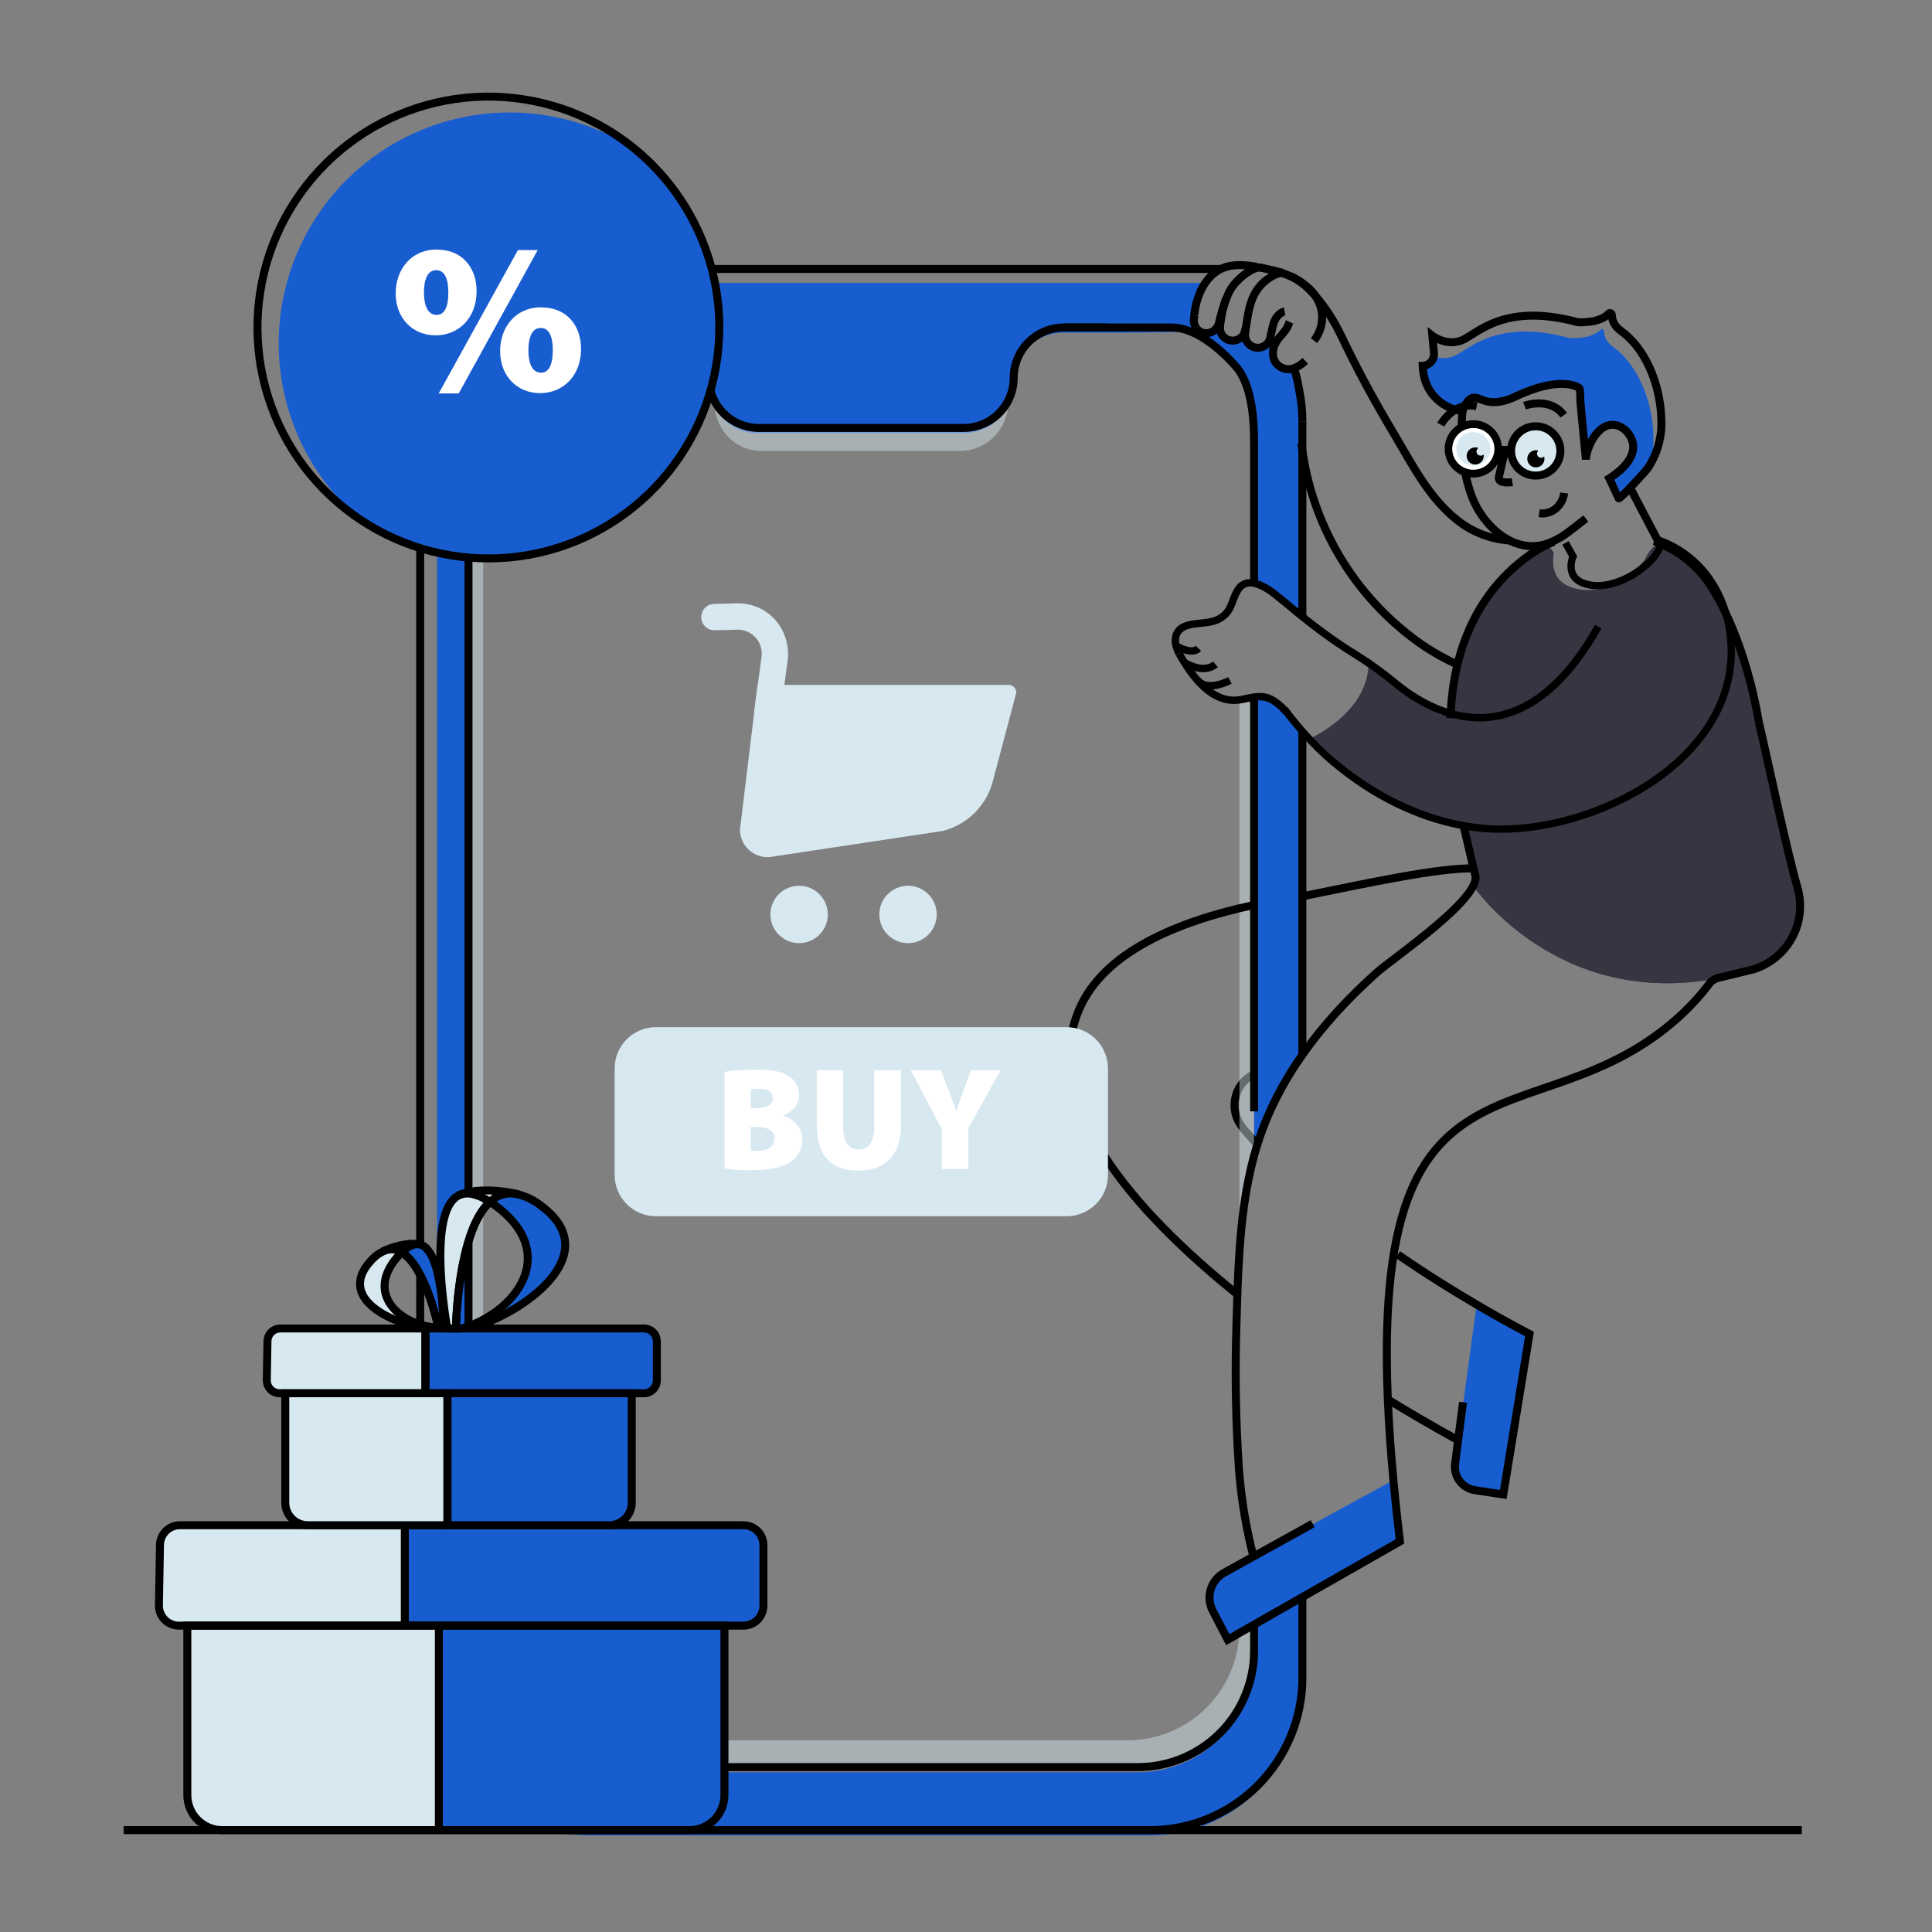 <svg width="250" height="250" viewBox="0 0 250 250" fill="none" xmlns="http://www.w3.org/2000/svg">
<rect x="0" y="0" width="250" height="250" fill="#808080" stroke="none"/>
<path d="M161.628 51.486C163.168 50.492 164.957 49.954 166.79 49.933C167.107 49.933 167.418 49.95 167.723 49.978C167.593 49.433 167.43 48.793 167.223 48.098C166.566 47.769 165.994 47.29 165.555 46.702C165.115 46.112 164.819 45.429 164.69 44.706C164.455 44.746 164.216 44.767 163.977 44.768C163.126 44.771 162.292 44.526 161.577 44.063C161.402 44.025 161.229 43.977 161.06 43.918C160.836 43.958 160.61 43.978 160.382 43.98C159.226 43.987 158.115 43.538 157.288 42.73L155.12 43.48C155.12 43.48 160.68 46.285 161.628 51.486Z" fill="#185DCF"/>
<path d="M162.275 214.302C162.274 218.29 160.689 222.113 157.87 224.933C155.051 227.753 151.227 229.338 147.24 229.34H75.665C71.677 229.338 67.853 227.754 65.033 224.934C62.214 222.114 60.629 218.29 60.627 214.302V58.115C60.626 56.139 61.014 54.182 61.769 52.357C62.524 50.531 63.632 48.872 65.028 47.474C66.425 46.077 68.083 44.968 69.908 44.212C71.733 43.455 73.689 43.065 75.665 43.065H85.23C86.951 43.066 88.602 43.749 89.82 44.965C90.937 46.075 91.606 47.556 91.7 49.127C91.714 49.258 91.721 49.389 91.72 49.52C91.72 49.633 91.72 49.742 91.72 49.852C91.766 50.806 92.013 51.739 92.445 52.59C92.457 52.61 92.465 52.638 92.478 52.657C93 53.682 93.797 54.541 94.779 55.14C95.761 55.739 96.89 56.054 98.04 56.05H124.682C125.536 56.051 126.382 55.884 127.171 55.557C127.96 55.231 128.677 54.752 129.28 54.148C129.741 53.687 130.127 53.156 130.422 52.575C130.435 52.564 130.444 52.55 130.45 52.535C130.889 51.702 131.134 50.781 131.167 49.84C131.167 49.758 131.167 49.682 131.167 49.59C131.187 46.013 133.917 43.057 137.5 43.057H145.577L154.077 42.953C154.25 41.328 154.942 39.617 155.657 38.108C155.896 37.585 156.178 37.083 156.5 36.608H76.278C73.688 36.607 71.123 37.117 68.73 38.108C66.337 39.099 64.162 40.552 62.331 42.383C60.499 44.215 59.047 46.389 58.056 48.782C57.065 51.175 56.555 53.74 56.555 56.33V217.777C56.554 220.367 57.064 222.932 58.055 225.326C59.046 227.719 60.498 229.893 62.33 231.725C64.162 233.556 66.336 235.009 68.729 236C71.123 236.991 73.687 237.5 76.278 237.5H148.802C151.393 237.5 153.957 236.99 156.351 235.999C158.744 235.008 160.918 233.556 162.75 231.724C164.582 229.893 166.035 227.718 167.026 225.325C168.017 222.932 168.527 220.368 168.527 217.777V206.66L162.277 210.222L162.275 214.302Z" fill="#185DCF"/>
<path d="M164.455 90.543C163.705 89.77 162.98 90.971 162.275 90.15V149.558C162.715 147.936 163.259 146.343 163.902 144.791C164.047 144.451 164.192 144.108 164.342 143.771C164.66 143.073 164.992 142.386 165.342 141.703C165.437 141.508 165.535 141.323 165.637 141.138C165.74 140.953 165.865 140.716 165.982 140.516C166.182 140.151 166.397 139.786 166.617 139.428C166.767 139.158 166.935 138.898 167.1 138.636C167.223 138.428 167.35 138.228 167.485 138.036C167.63 137.801 167.788 137.568 167.94 137.341C168.128 137.058 168.325 136.776 168.52 136.498V94.18C167.77 93.596 167.02 92.981 166.315 92.348C165.673 91.768 165.053 91.168 164.455 90.543Z" fill="#185DCF"/>
<path d="M167.93 49.25C167.065 50.34 165.993 49.425 164.598 49.425C163.328 49.425 162.597 51.48 161.792 50.653C161.837 50.763 161.385 52.403 161.422 52.513C161.545 52.843 161.655 53.188 161.753 53.532V53.545C161.878 53.987 161.972 54.428 162.055 54.883C162.075 54.985 162.097 55.097 162.11 55.208C162.145 55.44 162.18 55.682 162.2 55.922C162.227 56.145 162.243 56.368 162.247 56.593C162.27 56.843 162.275 57.115 162.275 57.385V74.885C162.479 75.055 162.649 75.263 162.775 75.498C163.775 77.323 164.733 75.955 165.803 77.748C166.373 78.672 167.552 79.395 168.157 78.725C168.38 78.475 168.518 77.405 168.518 77.005V55.86C168.517 54.856 168.443 53.853 168.295 52.86C168.25 52.483 168.01 49.633 167.93 49.25Z" fill="#185DCF"/>
<path d="M91.728 49.178C92.18 50.02 92.428 50.957 92.453 51.913C92.021 51.062 91.774 50.13 91.728 49.178Z" fill="#185DCF"/>
<path d="M131.168 49.162C131.134 50.103 130.889 51.024 130.45 51.857C130.498 50.919 130.743 50.001 131.168 49.162Z" fill="#185DCF"/>
<path d="M226.875 125.44C202.99 132.897 190.643 114.632 190.643 114.632C191.545 113.295 190.18 110.78 190.18 110.78L189.35 106.53C178.798 106.012 169.25 95.727 169.25 95.727C182.903 93.307 177.018 85.13 177.018 85.13L186.43 92.5L187.45 92.41C187.575 79.66 195.602 73.705 198.117 71.687C200.632 69.67 201.062 71.672 201.062 71.672C201.062 71.672 199.958 75.752 204.673 76.317C209.388 76.882 212.84 72.465 212.84 72.465C214.457 68.84 216.32 71.087 216.32 71.087C224.402 75.387 225.865 86.027 227.6 93.462C228.798 98.557 231.078 109.537 232.6 114.887C233.133 116.739 233.026 118.716 232.298 120.5C231.812 121.671 231.074 122.72 230.137 123.574C229.2 124.428 228.086 125.065 226.875 125.44Z" fill="#353642"/>
<path d="M226.875 125.44C202.99 132.897 190.643 114.632 190.643 114.632C191.545 113.295 190.18 110.78 190.18 110.78L189.35 106.53C178.798 106.012 169.25 95.727 169.25 95.727C178.295 91.205 177.018 85.13 177.018 85.13L186.43 92.5L187.45 92.41C187.575 79.66 195.602 73.705 198.117 71.687C200.632 69.67 201.062 71.672 201.062 71.672C201.062 71.672 199.958 75.752 204.673 76.317C209.388 76.882 212.84 72.465 212.84 72.465C214.457 68.84 216.32 71.087 216.32 71.087C224.402 75.387 225.865 86.027 227.6 93.462C228.798 98.557 231.078 109.537 232.6 114.887C233.133 116.739 233.026 118.716 232.298 120.5C231.812 121.671 231.074 122.72 230.137 123.574C229.2 124.428 228.086 125.065 226.875 125.44Z" fill="#353642"/>
<path d="M198.723 61.056C200.215 61.056 201.425 59.846 201.425 58.353C201.425 56.86 200.215 55.651 198.723 55.651C197.23 55.651 196.02 56.86 196.02 58.353C196.02 59.846 197.23 61.056 198.723 61.056Z" fill="#D7E8F0"/>
<path d="M202.405 63.795C202.17 65.525 200.702 66.655 199.172 66.405" stroke="black" stroke-width="1.032" stroke-miterlimit="10"/>
<path d="M184.29 48.725C184.547 49.901 185.166 50.966 186.061 51.771C186.956 52.577 188.081 53.081 189.277 53.212C189.387 52.731 189.612 52.285 189.932 51.91C191.297 50.357 191.815 53.327 196.135 51.29C202.135 48.457 204.342 50.192 204.342 50.192C204.537 50.345 204.487 51.71 204.51 51.942C204.64 53.355 204.76 54.762 204.907 56.175C204.992 57.035 205.075 57.89 205.157 58.745C205.241 58.602 205.333 58.465 205.432 58.332C206.012 56.43 207.625 54.202 209.682 55.217C210.101 55.43 210.462 55.739 210.737 56.12C212.08 57.96 210.987 59.69 209.53 60.957C209.16 61.352 208.748 61.706 208.302 62.012C208.53 62.512 209.462 64.477 209.462 64.485C209.557 64.685 213.025 60.915 213.285 60.502C213.684 59.486 213.908 58.409 213.947 57.317C214.092 52.832 212.37 47.567 208.785 44.927C207.897 44.272 207.587 43.652 207.535 42.785C207.532 42.738 207.515 42.693 207.486 42.656C207.458 42.619 207.418 42.592 207.374 42.578C207.329 42.563 207.281 42.563 207.237 42.576C207.192 42.589 207.152 42.616 207.122 42.652C205.957 43.942 203.14 43.755 203.14 43.755C193.39 41.11 190.025 45.395 188.04 46.127C187.232 46.416 186.348 46.416 185.54 46.127C185.487 46.397 185.362 46.646 185.177 46.849C184.992 47.051 184.755 47.2 184.492 47.277L184.535 47.732C184.571 48.081 184.484 48.432 184.29 48.725Z" fill="#185DCF"/>
<path d="M205.21 67.097C204.568 67.597 202.772 69.037 202.055 69.465C201.529 69.783 200.976 70.055 200.402 70.277C196.087 71.905 192.042 68.205 190.56 64.502C189.34 61.45 189.06 58.04 189.148 54.78C189.163 54.442 189.175 54.097 189.202 53.752C189.199 53.731 189.199 53.71 189.202 53.69C189.216 53.532 189.239 53.376 189.273 53.222C189.381 52.741 189.606 52.294 189.928 51.92C191.29 50.37 191.808 53.34 196.128 51.3C202.128 48.467 204.337 50.202 204.337 50.202C204.53 50.355 204.48 51.72 204.503 51.952C204.633 53.367 204.752 54.772 204.902 56.185C204.985 57.047 205.067 57.9 205.152 58.755C205.172 58.99 205.195 59.217 205.215 59.45C205.245 59.072 205.317 58.697 205.428 58.335C206.008 56.432 207.62 54.207 209.678 55.22C210.096 55.433 210.457 55.742 210.732 56.122C212.075 57.962 210.982 59.692 209.525 60.96C209.155 61.277 208.764 61.569 208.355 61.835L208.245 61.905L208.3 62.015C208.528 62.515 209.458 64.482 209.458 64.487C209.553 64.687 213.02 60.92 213.283 60.505C214.186 59.111 214.751 57.526 214.935 55.875C214.957 55.667 214.97 55.467 214.977 55.26C215.122 50.775 213.4 45.51 209.815 42.87C208.925 42.215 208.615 41.595 208.565 40.727C208.562 40.681 208.545 40.636 208.516 40.599C208.488 40.562 208.449 40.534 208.404 40.52C208.36 40.505 208.312 40.505 208.267 40.519C208.222 40.532 208.182 40.558 208.152 40.595C206.987 41.885 204.167 41.697 204.167 41.697C194.43 39.052 191.052 43.337 189.07 44.07C187.087 44.802 185.348 43.45 185.348 43.45L185.555 45.667C185.569 45.819 185.559 45.973 185.527 46.122C185.475 46.391 185.349 46.641 185.165 46.843C184.98 47.046 184.743 47.194 184.48 47.272C184.38 47.309 184.276 47.33 184.17 47.335H184.092C184.111 47.797 184.172 48.256 184.273 48.707C184.53 49.885 185.152 50.952 186.049 51.757C186.946 52.562 188.074 53.065 189.273 53.195" stroke="black" stroke-width="1.032" stroke-miterlimit="10"/>
<path d="M190.645 60.79C192.138 60.79 193.348 59.58 193.348 58.087C193.348 56.595 192.138 55.385 190.645 55.385C189.153 55.385 187.943 56.595 187.943 58.087C187.943 59.58 189.153 60.79 190.645 60.79Z" fill="#D7E8F0"/>
<path d="M199.85 59.362C199.852 59.582 199.788 59.798 199.667 59.981C199.546 60.165 199.373 60.308 199.17 60.393C198.967 60.478 198.744 60.502 198.528 60.459C198.312 60.417 198.114 60.312 197.958 60.157C197.802 60.002 197.695 59.805 197.652 59.589C197.609 59.374 197.63 59.15 197.714 58.947C197.798 58.744 197.94 58.57 198.123 58.447C198.305 58.325 198.52 58.26 198.74 58.26C198.848 58.258 198.955 58.274 199.058 58.307C199.004 58.358 198.962 58.419 198.932 58.486C198.902 58.554 198.886 58.627 198.885 58.7C198.886 58.842 198.944 58.977 199.044 59.077C199.145 59.176 199.281 59.233 199.423 59.233C199.494 59.232 199.565 59.217 199.63 59.188C199.695 59.16 199.754 59.117 199.803 59.065C199.835 59.161 199.851 59.261 199.85 59.362Z" fill="black"/>
<path d="M191.993 59C191.992 59.218 191.927 59.432 191.805 59.613C191.684 59.794 191.511 59.936 191.309 60.019C191.108 60.102 190.886 60.124 190.671 60.081C190.457 60.038 190.261 59.933 190.106 59.779C189.952 59.624 189.847 59.428 189.804 59.214C189.761 59 189.783 58.778 189.866 58.576C189.95 58.374 190.091 58.202 190.272 58.08C190.453 57.958 190.667 57.893 190.885 57.892C191.029 57.892 191.172 57.92 191.305 57.975C191.23 58.025 191.168 58.093 191.124 58.172C191.081 58.251 191.057 58.34 191.055 58.43C191.055 58.5 191.07 58.569 191.097 58.634C191.124 58.699 191.164 58.758 191.214 58.807C191.264 58.856 191.323 58.895 191.388 58.921C191.453 58.947 191.522 58.961 191.593 58.96C191.662 58.961 191.73 58.948 191.794 58.922C191.858 58.895 191.916 58.857 191.965 58.807C191.982 58.87 191.991 58.935 191.993 59Z" fill="black"/>
<path d="M194.735 58.309C194.735 58.309 194.043 61.387 193.96 61.697C193.71 62.697 195.695 62.387 195.695 62.387" stroke="black" stroke-width="1.032" stroke-miterlimit="10"/>
<path d="M197.275 52.5C197.275 52.5 200.537 51.278 202.352 53.728" stroke="black" stroke-width="1.032" stroke-miterlimit="10"/>
<path d="M186.43 54.948C186.43 54.948 188.11 51.895 191.08 52.573" stroke="black" stroke-width="1.032" stroke-miterlimit="10"/>
<path d="M198.723 61.545C200.486 61.545 201.915 60.116 201.915 58.353C201.915 56.59 200.486 55.16 198.723 55.16C196.959 55.16 195.53 56.59 195.53 58.353C195.53 60.116 196.959 61.545 198.723 61.545Z" stroke="black" stroke-width="1.032" stroke-miterlimit="10"/>
<path d="M190.645 61.279C192.408 61.279 193.838 59.85 193.838 58.087C193.838 56.324 192.408 54.895 190.645 54.895C188.882 54.895 187.453 56.324 187.453 58.087C187.453 59.85 188.882 61.279 190.645 61.279Z" stroke="black" stroke-width="1.032" stroke-miterlimit="10"/>
<path d="M190.643 55.917H190.715C191.29 55.926 191.838 56.164 192.238 56.577C192.637 56.99 192.857 57.545 192.848 58.12C192.838 58.695 192.601 59.242 192.188 59.642C191.775 60.042 191.22 60.261 190.645 60.252H190.577C190.003 60.243 189.455 60.006 189.055 59.593C188.655 59.18 188.436 58.625 188.445 58.05C188.454 57.475 188.691 56.927 189.104 56.527C189.518 56.127 190.073 55.908 190.648 55.917H190.643ZM190.648 55.4C189.936 55.388 189.248 55.66 188.736 56.155C188.224 56.651 187.93 57.329 187.919 58.041C187.907 58.753 188.179 59.441 188.674 59.953C189.17 60.464 189.848 60.758 190.56 60.77H190.65C191.362 60.781 192.05 60.51 192.561 60.014C193.073 59.519 193.367 58.841 193.379 58.129C193.39 57.416 193.118 56.729 192.623 56.217C192.128 55.706 191.45 55.411 190.738 55.4H190.648Z" fill="white"/>
<path d="M195.53 58.248L193.835 58.193" stroke="black" stroke-width="1.032" stroke-miterlimit="10"/>
<path d="M197.925 172.623L194.535 193.388L190.863 192.838C190.067 192.713 189.353 192.279 188.874 191.632C188.396 190.985 188.191 190.175 188.305 189.378L188.577 187.15L191.077 168.825C195.147 171.21 197.925 172.623 197.925 172.623Z" fill="#185DCF"/>
<path d="M181.153 199.46L168.528 206.71L162.278 210.308L160.363 211.41C160.366 211.374 160.366 211.337 160.363 211.3L158.863 212.155L156.933 208.448C156.482 207.592 156.386 206.593 156.666 205.667C156.947 204.741 157.58 203.962 158.43 203.5L180.305 191.523L180.325 191.723L181.153 199.46Z" fill="#185DCF"/>
<path d="M162.69 148.145C162.552 147.96 162.415 147.78 162.275 147.622C161.482 146.67 160.705 146.03 160.18 144.947C159.761 144.066 159.641 143.073 159.836 142.117C160.031 141.161 160.532 140.294 161.262 139.648C161.565 139.387 161.901 139.169 162.262 139" stroke="black" stroke-width="1.032" stroke-miterlimit="10"/>
<path d="M189.313 181.453L188.578 187.145L188.295 189.373C188.182 190.17 188.386 190.98 188.865 191.627C189.343 192.275 190.057 192.708 190.853 192.833L194.525 193.383L197.915 172.618C197.915 172.618 195.138 171.205 191.073 168.815C188.165 167.105 184.573 164.893 180.888 162.343" stroke="black" stroke-width="1.032" stroke-miterlimit="10"/>
<path d="M188.688 186.37C188.688 186.37 184.722 184.233 179.688 181.155" stroke="black" stroke-width="1.032" stroke-miterlimit="10"/>
<g opacity="0.68">
<path opacity="0.68" d="M162.275 90.467V149.557C161.18 153.602 160.658 157.807 160.38 162.037V90.617C160.995 91.417 161.627 89.702 162.275 90.467Z" fill="#D7E8F0"/>
<path opacity="0.68" d="M162.275 210.223V213.62C162.274 217.608 160.689 221.432 157.87 224.251C155.051 227.071 151.227 228.656 147.24 228.658H75.665C71.677 228.656 67.853 227.072 65.033 224.252C62.214 221.432 60.629 217.608 60.627 213.62V57.433C60.626 55.457 61.014 53.501 61.769 51.675C62.524 49.849 63.632 48.19 65.028 46.792C66.425 45.395 68.083 44.286 69.908 43.529C71.733 42.773 73.689 42.383 75.665 42.383H85.23C85.669 42.384 86.107 42.428 86.537 42.513C86.826 42.573 87.109 42.652 87.388 42.748C87.51 42.795 87.638 42.843 87.752 42.893C87.948 42.974 88.138 43.066 88.323 43.168C88.545 43.288 88.759 43.421 88.965 43.568C89.103 43.663 89.233 43.76 89.358 43.863C89.483 43.965 89.675 44.14 89.82 44.283L90.82 45.573C90.912 45.727 90.995 45.885 91.07 46.048L91.435 46.97C91.485 47.138 91.532 47.303 91.567 47.47L91.657 47.993C91.67 48.063 91.677 48.138 91.685 48.208C91.688 48.242 91.688 48.276 91.685 48.31C91.7 48.475 91.713 48.635 91.713 48.81V48.878C91.713 48.983 91.713 49.078 91.713 49.175C91.706 49.16 91.697 49.145 91.685 49.133C91.403 48.598 91.04 48.11 90.61 47.685C89.439 46.513 87.85 45.854 86.192 45.853H76.995C75.093 45.854 73.209 46.23 71.451 46.959C69.694 47.688 68.098 48.757 66.754 50.104C65.41 51.45 64.344 53.048 63.618 54.807C62.892 56.566 62.52 58.45 62.523 60.353V210.713C62.523 214.552 64.047 218.234 66.761 220.949C69.475 223.665 73.156 225.191 76.995 225.193H145.91C149.626 225.192 153.199 223.762 155.889 221.198C158.58 218.635 160.18 215.134 160.36 211.423C160.364 211.386 160.364 211.349 160.36 211.313L162.275 210.223Z" fill="#D7E8F0"/>
<path opacity="0.68" d="M130.45 51.858C130.45 51.953 130.45 52.042 130.45 52.14C130.441 53.791 129.778 55.372 128.607 56.537C127.436 57.701 125.852 58.355 124.2 58.355H98.543C95.085 58.355 92.472 55.53 92.457 52.07C92.457 52.015 92.457 51.968 92.457 51.913C92.974 52.954 93.772 53.831 94.76 54.442C95.749 55.054 96.89 55.376 98.052 55.373H124.683C125.536 55.374 126.382 55.206 127.171 54.88C127.96 54.553 128.677 54.074 129.28 53.47C129.752 52.997 130.147 52.453 130.45 51.858Z" fill="#D7E8F0"/>
</g>
<path d="M168.527 115.982C177.42 114.175 186.053 112.307 190.643 112.37" stroke="black" stroke-width="1.032" stroke-miterlimit="10"/>
<path d="M160.12 167.499C146.64 156.637 134.407 142.704 139.665 130.567C142.827 123.249 152.187 119.262 162.275 117.099" stroke="black" stroke-width="1.032" stroke-miterlimit="10"/>
<path d="M189.415 107.015C189.635 107.807 190.643 112.372 190.89 113.197C191.805 116.175 180.16 124.052 178.188 125.822C174.648 128.98 171.298 132.535 168.528 136.497C166.686 139.083 165.135 141.864 163.903 144.79C163.259 146.343 162.716 147.935 162.275 149.557C161.18 153.602 160.658 157.807 160.38 162.037C160.16 165.242 160.078 168.46 159.988 171.602C159.803 177.632 159.898 183.697 160.293 189.707C160.32 190.087 160.348 190.457 160.38 190.837C160.692 194.407 161.296 197.944 162.188 201.415V201.437" stroke="black" stroke-width="1.032" stroke-miterlimit="10"/>
<path d="M187.693 92.93C188.07 81.222 193.385 74.972 198.117 71.68C199.038 71.049 200.026 70.522 201.062 70.108" stroke="black" stroke-width="1.032" stroke-miterlimit="10"/>
<path d="M214.052 70.03C214.272 70.113 214.485 70.203 214.7 70.293L214.935 70.395C215.454 70.621 215.96 70.877 216.45 71.16C218.142 72.124 219.619 73.424 220.792 74.978C220.838 75.022 220.875 75.073 220.902 75.13C221.107 75.42 221.307 75.715 221.502 76.02C223.232 78.77 224.845 82.483 226.077 86.77C226.713 88.97 227.221 91.204 227.6 93.463" stroke="black" stroke-width="1.032" stroke-miterlimit="10"/>
<path d="M227.6 93.46C228.797 98.555 231.08 109.537 232.6 114.885C233.133 116.737 233.026 118.715 232.297 120.5C231.812 121.671 231.074 122.72 230.137 123.574C229.2 124.428 228.086 125.065 226.875 125.44L222.352 126.535C221.879 126.652 221.461 126.929 221.17 127.32C220.144 128.676 219.005 129.944 217.767 131.11C198.202 149.53 174.66 130.462 180.305 191.527L180.325 191.727C180.553 194.172 180.829 196.75 181.152 199.46L168.527 206.66L162.277 210.222L160.37 211.312L158.87 212.167L156.94 208.46C156.485 207.604 156.386 206.602 156.665 205.673C156.944 204.745 157.578 203.963 158.43 203.5L160.38 202.417L162.187 201.417L162.275 201.37L168.525 197.91L169.855 197.16" stroke="black" stroke-width="1.032" stroke-miterlimit="10"/>
<path d="M168.53 206.66V217.093C168.529 222.325 166.45 227.343 162.75 231.042C159.05 234.742 154.032 236.82 148.8 236.82H74.103C71.512 236.82 68.946 236.31 66.552 235.319C64.159 234.328 61.983 232.875 60.151 231.043C58.319 229.211 56.866 227.036 55.874 224.643C54.883 222.249 54.373 219.683 54.373 217.093V54.53C54.373 51.939 54.883 49.374 55.874 46.98C56.866 44.587 58.319 42.412 60.151 40.58C61.983 38.748 64.159 37.295 66.552 36.304C68.946 35.312 71.512 34.803 74.103 34.803H157.875" stroke="black" stroke-width="1.032" stroke-miterlimit="10"/>
<path d="M168.527 54.53C168.529 53.176 168.392 51.826 168.12 50.5C168.12 50.5 167.755 48.292 167.405 47.68" stroke="black" stroke-width="1.032" stroke-miterlimit="10"/>
<path d="M168.527 136.49V115.988V94.606" stroke="black" stroke-width="1.032" stroke-miterlimit="10"/>
<path d="M168.527 54.532V66.1V79.837" stroke="black" stroke-width="1.032" stroke-miterlimit="10"/>
<path d="M188.577 86V85.982C186.441 85.025 184.427 83.815 182.577 82.38C174.858 76.441 169.795 67.694 168.49 58.042C168.457 57.804 168.427 57.564 168.4 57.322" stroke="black" stroke-width="1.032" stroke-miterlimit="10"/>
<path d="M162.28 143.807V90.447" stroke="black" stroke-width="1.032" stroke-miterlimit="10"/>
<path d="M162.28 75.456V57.435C162.28 54.153 161.992 50.263 160.225 47.785C160.225 47.785 155.937 42.378 151.58 42.378H137.675" stroke="black" stroke-width="1.032" stroke-miterlimit="10"/>
<path d="M143.277 42.378H137.675C135.951 42.378 134.298 43.063 133.079 44.282C131.86 45.501 131.175 47.154 131.175 48.878C131.175 50.602 130.49 52.255 129.271 53.474C128.052 54.693 126.399 55.378 124.675 55.378H98.22C96.496 55.378 94.843 54.693 93.624 53.474C92.405 52.255 91.72 50.602 91.72 48.878C91.72 47.154 91.035 45.501 89.816 44.282C88.597 43.063 86.944 42.378 85.22 42.378H75.665C71.674 42.38 67.847 43.968 65.026 46.792C62.205 49.616 60.621 53.444 60.623 57.435V213.62C60.624 217.609 62.21 221.434 65.031 224.254C67.851 227.074 71.676 228.659 75.665 228.66H147.238C151.226 228.659 155.051 227.074 157.872 224.254C160.692 221.434 162.278 217.609 162.28 213.62V210.225" stroke="black" stroke-width="1.032" stroke-miterlimit="10"/>
<path d="M166.99 35.73C169.712 36.895 172.255 40.748 173.49 43.325C175.78 48.108 177.777 51.768 180.49 56.325C182.812 60.233 184.942 64.466 188.595 67.326C190.528 68.861 192.882 69.774 195.345 69.943" stroke="black" stroke-width="1.032" stroke-miterlimit="10"/>
<path d="M93.078 42.382C93.075 47.781 91.611 53.079 88.839 57.712C86.067 62.346 82.093 66.141 77.337 68.697C72.581 71.252 67.222 72.472 61.828 72.226C56.434 71.98 51.209 70.278 46.705 67.3C40.869 62.388 37.132 55.431 36.26 47.853C35.388 40.275 37.447 32.651 42.016 26.542C46.584 20.433 53.316 16.303 60.831 14.998C68.347 13.693 76.077 15.312 82.438 19.522C85.774 22.324 88.455 25.822 90.293 29.772C92.132 33.721 93.082 38.026 93.078 42.382Z" fill="#185DCF"/>
<path d="M121.995 107.525L100.215 110.808C99.687 110.943 99.135 110.956 98.6 110.845C98.067 110.734 97.565 110.503 97.134 110.168C96.703 109.834 96.355 109.406 96.115 108.916C95.875 108.426 95.75 107.888 95.75 107.343L98.028 88.628H130.51C130.775 88.628 131.029 88.733 131.217 88.921C131.405 89.108 131.51 89.363 131.51 89.628L128.402 101.353C127.961 102.849 127.138 104.204 126.015 105.286C124.891 106.368 123.506 107.14 121.995 107.525Z" fill="#D7E8F0"/>
<path d="M103.402 122.042C105.453 122.042 107.115 120.38 107.115 118.33C107.115 116.279 105.453 114.617 103.402 114.617C101.352 114.617 99.69 116.279 99.69 118.33C99.69 120.38 101.352 122.042 103.402 122.042Z" fill="#D7E8F0"/>
<path d="M117.498 122.042C119.548 122.042 121.21 120.38 121.21 118.33C121.21 116.279 119.548 114.617 117.498 114.617C115.447 114.617 113.785 116.279 113.785 118.33C113.785 120.38 115.447 122.042 117.498 122.042Z" fill="#D7E8F0"/>
<path d="M100.975 92.549L97.593 92.097L98.543 84.982C98.603 84.539 98.566 84.088 98.435 83.661C98.304 83.234 98.081 82.84 97.783 82.507C97.484 82.174 97.117 81.91 96.707 81.733C96.296 81.556 95.852 81.471 95.405 81.482L92.49 81.557C92.037 81.569 91.599 81.4 91.271 81.088C90.943 80.776 90.752 80.347 90.74 79.894C90.734 79.671 90.772 79.448 90.853 79.239C90.933 79.029 91.053 78.838 91.207 78.676C91.362 78.513 91.546 78.382 91.751 78.291C91.956 78.2 92.176 78.15 92.4 78.144L95.317 78.07C96.336 78.037 97.347 78.247 98.268 78.682C99.19 79.117 99.995 79.763 100.617 80.57C101.157 81.289 101.548 82.109 101.767 82.981C101.986 83.853 102.03 84.76 101.895 85.65L100.975 92.549Z" fill="#D7E8F0"/>
<path d="M138.03 132.918H84.875C81.926 132.918 79.535 135.309 79.535 138.258V152.04C79.535 154.99 81.926 157.38 84.875 157.38H138.03C140.979 157.38 143.37 154.99 143.37 152.04V138.258C143.37 135.309 140.979 132.918 138.03 132.918Z" fill="#D7E8F0"/>
<path d="M59.635 171.908C66.535 169.908 72.455 162.355 64.17 156.105C63.867 155.885 63.585 155.685 63.315 155.525C63.769 155.08 64.327 154.755 64.938 154.578C65.548 154.402 66.193 154.379 66.815 154.513C66.835 154.513 66.862 154.513 66.882 154.528C66.925 154.532 66.968 154.543 67.007 154.56C67.91 154.768 68.918 155.258 70.04 156.105C78.312 162.355 66.873 170.468 59.635 171.908Z" fill="#185DCF"/>
<path d="M93.75 138.698C95.084 138.497 96.431 138.402 97.78 138.413C99.597 138.413 100.695 138.546 101.68 139.038C102.194 139.258 102.631 139.625 102.938 140.093C103.244 140.561 103.406 141.109 103.402 141.668C103.402 142.728 102.815 143.771 101.32 144.338V144.376C102.872 144.811 103.82 145.966 103.82 147.481C103.821 148.028 103.691 148.568 103.44 149.055C103.19 149.543 102.826 149.963 102.38 150.281C101.432 151.001 99.845 151.418 97.13 151.418C96.003 151.441 94.876 151.365 93.763 151.191L93.75 138.698ZM97.138 143.411H97.828C99.285 143.411 99.987 142.911 99.987 142.086C99.987 141.336 99.418 140.876 98.265 140.876C97.891 140.869 97.517 140.894 97.147 140.951L97.138 143.411ZM97.138 148.883C97.465 148.916 97.794 148.928 98.123 148.918C99.257 148.918 100.222 148.463 100.222 147.331C100.222 146.251 99.237 145.831 97.95 145.831H97.138V148.883Z" fill="white"/>
<path d="M109.105 138.5V145.75C109.105 147.68 109.77 148.75 111.105 148.75C112.44 148.75 113.13 147.765 113.13 145.75V138.5H116.578V145.55C116.578 149.488 114.608 151.473 111.03 151.473C107.548 151.473 105.693 149.563 105.693 145.473V138.5H109.105Z" fill="white"/>
<path d="M121.872 151.265V146.117L117.86 138.5H121.777L122.855 141.378C123.197 142.268 123.442 142.91 123.727 143.742H123.765C124.015 142.967 124.265 142.243 124.58 141.378L125.62 138.5H129.48L125.297 145.977V151.258L121.872 151.265Z" fill="white"/>
<path d="M66.828 154.512C66.206 154.379 65.561 154.401 64.95 154.578C64.339 154.755 63.782 155.08 63.328 155.525C59.117 159.31 58.925 171.907 58.925 171.907H57.807C57.807 171.907 55.108 157.242 59.11 154.787H59.125C59.193 154.76 59.477 154.635 59.875 154.497C59.875 154.497 59.895 154.497 59.903 154.497C60.421 154.319 60.956 154.194 61.5 154.125C63.285 153.964 65.085 154.095 66.828 154.512Z" fill="#D7E8F0"/>
<path d="M93.078 42.383C93.077 49.186 90.755 55.785 86.495 61.09C82.235 66.394 76.293 70.086 69.65 71.555C63.008 73.024 56.063 72.183 49.963 69.169C43.864 66.156 38.975 61.152 36.106 54.984C33.236 48.816 32.557 41.853 34.181 35.246C35.806 28.64 39.636 22.786 45.038 18.651C50.441 14.517 57.093 12.35 63.894 12.508C70.695 12.667 77.239 15.141 82.442 19.523C85.774 22.328 88.453 25.827 90.29 29.776C92.127 33.725 93.078 38.028 93.078 42.383Z" stroke="black" stroke-width="1.032" stroke-miterlimit="10"/>
<path d="M52.385 197.365V210.365H23.135C22.791 210.366 22.451 210.297 22.134 210.165C21.817 210.032 21.53 209.837 21.289 209.592C21.049 209.347 20.859 209.056 20.732 208.737C20.605 208.418 20.543 208.076 20.55 207.733L20.695 199.91C20.707 199.233 20.985 198.588 21.469 198.114C21.952 197.64 22.603 197.374 23.28 197.375L52.385 197.365Z" fill="#D7E8F0"/>
<path d="M98.787 199.948V207.77C98.787 208.456 98.515 209.113 98.03 209.598C97.546 210.083 96.888 210.355 96.203 210.355H52.385V197.355H96.203C96.543 197.355 96.879 197.422 97.194 197.553C97.507 197.683 97.793 197.874 98.033 198.115C98.273 198.356 98.463 198.642 98.593 198.956C98.722 199.271 98.788 199.608 98.787 199.948Z" fill="#185DCF"/>
<path d="M56.79 210.355V236.818H28.762C27.568 236.815 26.423 236.341 25.576 235.498C24.73 234.655 24.25 233.512 24.242 232.318V210.368L56.79 210.355Z" fill="#D7E8F0"/>
<path d="M93.755 210.355V232.305C93.747 233.5 93.268 234.643 92.421 235.486C91.575 236.328 90.43 236.803 89.235 236.805H56.79V210.355H93.755Z" fill="#185DCF"/>
<path d="M56.547 32.3C59.87 32.3 61.67 34.71 61.67 37.645C61.67 41.383 59.123 43.395 56.383 43.395C53.445 43.395 51.203 41.235 51.203 37.968C51.203 34.895 53.17 32.29 56.52 32.29L56.547 32.3ZM56.438 34.96C55.303 34.96 54.858 36.233 54.858 37.867C54.858 39.583 55.385 40.748 56.492 40.748C57.492 40.748 58.015 39.778 58.015 37.867C58.015 36.205 57.6 34.96 56.465 34.96H56.438ZM56.77 50.91L67.02 32.358H69.578L59.358 50.91H56.77ZM70.062 39.778C73.385 39.778 75.185 42.185 75.185 45.123C75.185 48.86 72.638 50.873 69.895 50.873C66.96 50.873 64.718 48.712 64.718 45.417C64.718 42.37 66.683 39.767 70.035 39.767L70.062 39.778ZM69.95 42.438C68.815 42.438 68.373 43.71 68.373 45.345C68.373 47.06 68.9 48.225 70.007 48.225C71.007 48.225 71.53 47.225 71.53 45.315C71.53 43.655 71.115 42.438 69.98 42.438H69.95Z" fill="white"/>
<path d="M56.178 171.77C51.71 171.77 43.428 168.123 47.81 163.238C48.273 162.683 48.848 162.232 49.498 161.915L49.532 161.893H49.547C50.596 161.404 51.718 161.091 52.867 160.968C53.237 160.937 53.61 160.949 53.977 161.003C53.392 160.975 52.71 161.293 51.903 162.065C51.76 162.195 51.608 162.36 51.45 162.533C47.078 167.408 51.663 171.378 56.178 171.77Z" fill="#D7E8F0"/>
<path d="M57.328 171.548L56.633 171.68C56.633 171.68 54.977 163.9 51.903 162.06C52.71 161.288 53.403 160.97 53.977 160.998C53.989 161 54.001 161 54.013 160.998L54.263 161.033L54.35 161.053C57.218 161.935 57.328 171.548 57.328 171.548Z" fill="#185DCF"/>
<path d="M56.788 197.362H23.288C22.61 197.362 21.959 197.628 21.475 198.104C20.992 198.579 20.714 199.225 20.703 199.902L20.562 207.725C20.556 208.068 20.618 208.409 20.745 208.729C20.872 209.048 21.062 209.338 21.303 209.583C21.543 209.828 21.83 210.023 22.147 210.156C22.464 210.289 22.804 210.357 23.148 210.357H96.2C96.54 210.357 96.876 210.29 97.19 210.16C97.504 210.03 97.789 209.839 98.029 209.599C98.269 209.359 98.459 209.074 98.589 208.76C98.719 208.446 98.785 208.109 98.785 207.77V199.947C98.785 199.262 98.513 198.604 98.028 198.12C97.543 197.635 96.885 197.362 96.2 197.362H47.843" stroke="black" stroke-width="1.032" stroke-miterlimit="10"/>
<path d="M89.235 236.82H28.76C27.563 236.816 26.416 236.338 25.569 235.491C24.723 234.645 24.246 233.497 24.242 232.3V210.357H93.743V232.3C93.739 233.495 93.263 234.641 92.419 235.487C91.575 236.334 90.43 236.813 89.235 236.82Z" stroke="black" stroke-width="1.032" stroke-miterlimit="10"/>
<path d="M84.995 173.575V178.62C84.995 179.062 84.819 179.486 84.507 179.799C84.194 180.111 83.77 180.287 83.328 180.287H55.053V171.907H83.328C83.77 171.907 84.194 172.083 84.507 172.396C84.819 172.708 84.995 173.132 84.995 173.575Z" fill="#185DCF"/>
<path d="M55.053 171.907V180.287H36.19C35.969 180.287 35.75 180.243 35.546 180.157C35.342 180.071 35.157 179.946 35.002 179.788C34.847 179.631 34.724 179.444 34.642 179.238C34.56 179.033 34.519 178.813 34.523 178.592L34.612 173.54C34.621 173.103 34.8 172.688 35.112 172.382C35.424 172.077 35.843 171.906 36.28 171.907H55.053Z" fill="#D7E8F0"/>
<path d="M81.75 180.287V194.449C81.747 195.223 81.438 195.964 80.891 196.51C80.343 197.057 79.601 197.364 78.828 197.364H57.898V180.287H81.75Z" fill="#185DCF"/>
<path d="M57.898 180.287V197.364H39.828C39.055 197.363 38.315 197.055 37.769 196.509C37.222 195.962 36.914 195.222 36.913 194.449V180.287H57.898Z" fill="#D7E8F0"/>
<path d="M52.383 197.362V210.357" stroke="black" stroke-width="1.032" stroke-miterlimit="10"/>
<path d="M56.788 210.357V236.82" stroke="black" stroke-width="1.032" stroke-miterlimit="10"/>
<path d="M84.995 173.575V178.62C84.995 179.062 84.819 179.486 84.507 179.799C84.194 180.111 83.77 180.287 83.328 180.287H55.053V171.907H83.328C83.77 171.907 84.194 172.083 84.507 172.396C84.819 172.708 84.995 173.132 84.995 173.575Z" stroke="black" stroke-width="1.032" stroke-miterlimit="10"/>
<path d="M55.053 171.907V180.287H36.19C35.969 180.287 35.75 180.243 35.546 180.157C35.342 180.071 35.157 179.946 35.002 179.788C34.847 179.631 34.724 179.444 34.642 179.238C34.56 179.033 34.519 178.813 34.523 178.592L34.612 173.54C34.621 173.103 34.8 172.688 35.112 172.382C35.424 172.077 35.843 171.906 36.28 171.907H55.053Z" stroke="black" stroke-width="1.032" stroke-miterlimit="10"/>
<path d="M81.75 180.287V194.449C81.747 195.223 81.438 195.964 80.891 196.51C80.343 197.057 79.601 197.364 78.828 197.364H57.898V180.287H81.75Z" stroke="black" stroke-width="1.032" stroke-miterlimit="10"/>
<path d="M57.898 180.287V197.364H39.828C39.055 197.363 38.315 197.055 37.769 196.509C37.222 195.962 36.914 195.222 36.913 194.449V180.287H57.898Z" stroke="black" stroke-width="1.032" stroke-miterlimit="10"/>
<path d="M60.843 171.905C67.755 169.905 78.392 162.358 70.123 156.108C69.232 155.384 68.198 154.857 67.09 154.56C67.05 154.543 67.008 154.533 66.965 154.53C66.334 154.382 65.676 154.396 65.052 154.571C64.429 154.746 63.859 155.076 63.398 155.53" stroke="black" stroke-width="1.032" stroke-miterlimit="10"/>
<path d="M63.398 155.525C59.185 159.312 58.995 171.905 58.995 171.905H57.875C57.875 171.905 53.708 149.29 63.398 155.525Z" stroke="black" stroke-width="1.032" stroke-miterlimit="10"/>
<path d="M59.72 171.906H58.995C58.995 171.906 59.185 159.313 63.398 155.526C63.691 155.705 63.976 155.9 64.25 156.108C72.535 162.358 66.618 169.918 59.72 171.906Z" stroke="black" stroke-width="1.032" stroke-miterlimit="10"/>
<path d="M59.3 154.655C60.032 154.389 60.792 154.207 61.565 154.11C63.414 153.95 65.278 154.101 67.078 154.557" stroke="black" stroke-width="1.032" stroke-miterlimit="10"/>
<path d="M55.578 171.905C51.05 171.515 43.535 168.12 47.903 163.24C48.366 162.682 48.943 162.23 49.595 161.912C49.617 161.897 49.642 161.885 49.667 161.877C50.04 161.709 50.45 161.637 50.857 161.669C51.265 161.701 51.658 161.836 52 162.06" stroke="black" stroke-width="1.032" stroke-miterlimit="10"/>
<path d="M51.987 162.06C55.062 163.895 56.71 171.683 56.71 171.683L57.405 171.545C57.405 171.545 57.237 157.015 51.987 162.06Z" stroke="black" stroke-width="1.032" stroke-miterlimit="10"/>
<path d="M56.26 171.77L56.71 171.682C56.71 171.682 55.062 163.895 51.987 162.06C51.843 162.19 51.69 162.352 51.53 162.525C47.155 167.407 51.742 171.375 56.26 171.77Z" stroke="black" stroke-width="1.032" stroke-miterlimit="10"/>
<path d="M54.425 161.022C53.938 160.946 53.444 160.925 52.953 160.96C51.784 161.085 50.645 161.406 49.583 161.91" stroke="black" stroke-width="1.032" stroke-miterlimit="10"/>
<path d="M202.577 70.251L203.555 72.001C203.555 72.001 202.125 75.18 205.957 75.731C209.79 76.281 214.835 72.513 214.972 70.025C220.86 72.3 223.972 78.025 224.027 84.156C224.127 99.331 204.602 108.531 191.555 107.156C184.997 106.468 178.805 103.576 173.635 99.493C172.945 98.958 172.282 98.395 171.635 97.816C170.325 96.621 169.097 95.338 167.96 93.978C167.372 93.278 166.798 92.562 166.24 91.831" stroke="black" stroke-width="0.943" stroke-miterlimit="10"/>
<path d="M210.945 63.13L214.7 70.293" stroke="black" stroke-width="1.032" stroke-miterlimit="10"/>
<path d="M16 236.818H233.155" stroke="black" stroke-width="1.032" stroke-miterlimit="10"/>
<path d="M165.827 35.303H165.795C164.585 35.508 163.13 36.585 162.375 37.98C161.51 39.558 161.41 41.48 161.225 42.295C161.205 42.388 161.185 42.478 161.175 42.56C161.153 42.63 161.137 42.701 161.125 42.773L161.092 42.895C160.977 43.29 160.718 43.627 160.366 43.841C160.015 44.054 159.596 44.129 159.193 44.05C158.789 43.971 158.429 43.745 158.184 43.414C157.939 43.084 157.826 42.675 157.867 42.265L157.937 41.695C157.96 41.49 157.99 41.298 158.03 41.105C158.111 40.547 158.234 39.995 158.398 39.455C158.42 39.37 158.446 39.287 158.477 39.205C158.508 39.076 158.549 38.95 158.6 38.828C158.624 38.762 158.651 38.698 158.682 38.635" stroke="black" stroke-width="1.032" stroke-miterlimit="10"/>
<path d="M168.898 46.691C168.141 47.416 167.417 47.777 166.727 47.776C166.435 47.776 166.146 47.71 165.882 47.583C165.635 47.472 165.411 47.313 165.225 47.115C164.6 46.473 164.625 45.395 164.922 44.673C165.138 44.204 165.429 43.774 165.785 43.401C165.898 43.273 166.007 43.151 166.105 43.018C166.434 42.643 166.683 42.205 166.835 41.73C166.835 41.703 166.835 41.678 166.848 41.651" stroke="black" stroke-width="1.032" stroke-miterlimit="10"/>
<path d="M162.962 34.602C163.43 34.69 163.88 34.797 164.34 34.903C164.8 35.008 165.31 35.153 165.79 35.303C166.89 35.628 167.92 36.154 168.827 36.855C171.292 38.678 171.81 41.785 170.033 44.078" stroke="black" stroke-width="1.032" stroke-miterlimit="10"/>
<path d="M161.225 42.294C161.225 42.317 161.225 42.337 161.212 42.364C161.206 42.449 161.194 42.532 161.177 42.614L161.122 43.184C161.09 43.492 161.145 43.803 161.281 44.082C161.417 44.36 161.628 44.594 161.892 44.758C162.155 44.921 162.458 45.007 162.768 45.005C163.078 45.004 163.381 44.915 163.642 44.749C163.831 44.633 163.993 44.478 164.118 44.296C164.244 44.114 164.331 43.907 164.372 43.69C164.42 43.477 164.46 43.247 164.515 43.029C164.715 42.184 164.79 41.429 165.42 40.779C165.597 40.596 165.809 40.448 166.042 40.344C166.101 40.319 166.162 40.3 166.225 40.287" stroke="black" stroke-width="1.032" stroke-miterlimit="10"/>
<path d="M154.543 40.8V40.736C154.65 39.654 154.935 38.598 155.388 37.611C155.668 36.993 156.043 36.423 156.5 35.923C157.216 35.115 158.186 34.575 159.25 34.393C159.558 34.348 159.86 34.318 160.17 34.303C161.105 34.29 162.037 34.391 162.948 34.603C162.198 34.66 160.913 35.463 159.985 36.473C159.614 36.856 159.304 37.293 159.065 37.77C158.948 38.02 158.815 38.295 158.723 38.56C158.628 38.776 158.545 38.993 158.473 39.206C158.255 39.821 158.068 40.428 157.925 40.988C157.86 41.238 157.8 41.488 157.753 41.713C157.675 42.13 157.447 42.503 157.112 42.763C156.777 43.023 156.358 43.15 155.935 43.12C155.505 43.07 155.112 42.852 154.841 42.514C154.571 42.175 154.444 41.744 154.49 41.313L154.54 40.8" stroke="black" stroke-width="1.032" stroke-miterlimit="10"/>
<path d="M152.578 84.577C152.153 83.725 151.878 82.79 152.288 81.975C153.215 80.125 156.198 81.105 157.943 79.975C159.443 79.012 159.29 77.87 160.11 76.445C161.068 74.777 162.793 75.445 164.11 76.275C165.793 77.327 169.468 81.025 175.36 84.667C177.193 85.807 178.947 87.069 180.61 88.445C185.243 92.262 196.783 98.877 206.815 81.082" stroke="black" stroke-width="0.96" stroke-miterlimit="10"/>
<path d="M166.482 92.127C165.66 91.29 164.765 90.404 163.61 90.195C162.378 89.967 161.147 90.549 159.9 90.609C156.827 90.749 154.547 87.887 152.965 85.249C152.835 85.037 152.715 84.809 152.587 84.582" stroke="black" stroke-width="0.96" stroke-miterlimit="10"/>
<path d="M159.152 88.045C159.152 88.045 156.215 89.623 154.965 88" stroke="black" stroke-width="0.96" stroke-miterlimit="10"/>
<path d="M153.223 85.692C153.223 85.692 155.61 87.317 157.285 85.963" stroke="black" stroke-width="0.96" stroke-miterlimit="10"/>
<path d="M152.115 83.545C152.115 83.545 154.192 84.817 155.085 83.905" stroke="black" stroke-width="0.96" stroke-miterlimit="10"/>
</svg>
